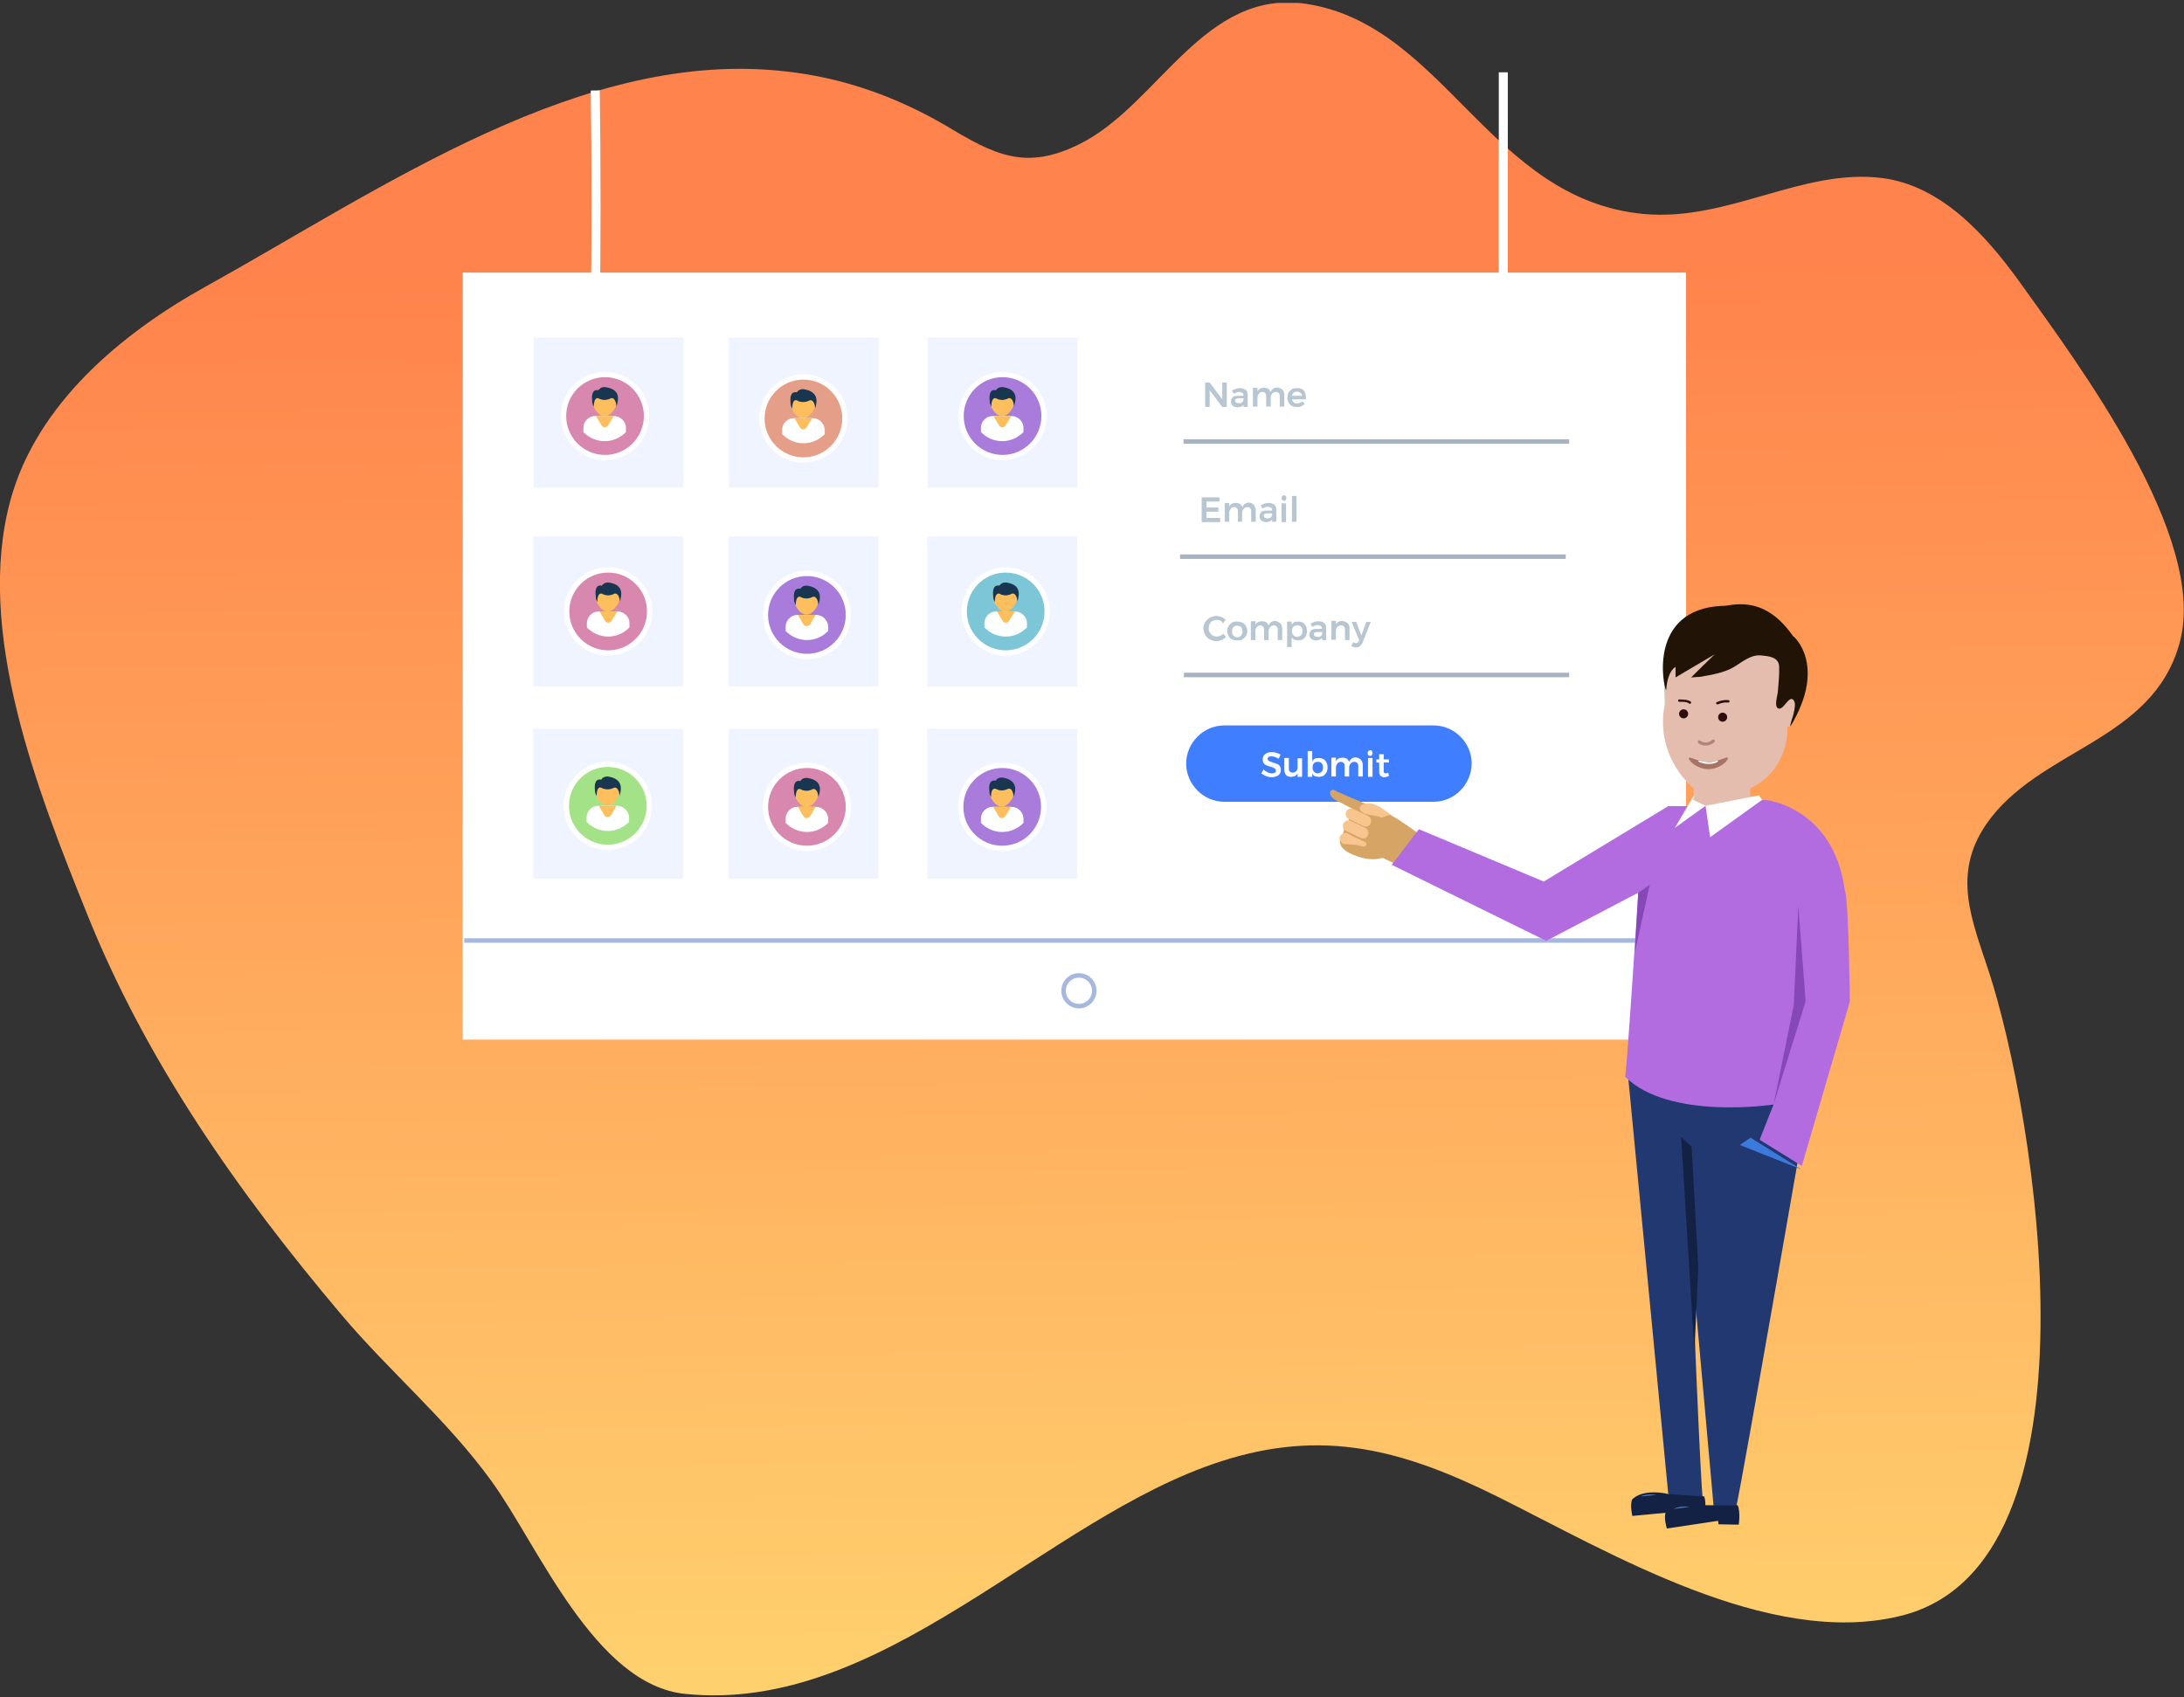 <svg width="485" height="377" viewBox="0 0 485 377" fill="none" xmlns="http://www.w3.org/2000/svg">
<rect x="0" y="0" width="485" height="377" fill="#333333" stroke="none"/>
<g clip-path="url(#clip0_1_475)">
<path d="M174.857 15.91C129.478 10.484 85.183 41.721 45.534 63.734C27.259 73.887 8.209 89.544 2.323 111.092C-5.653 140.236 8.441 175.968 19.282 202.864C32.447 235.805 52.968 264.949 75.735 291.922C86.577 304.789 99.277 315.33 109.189 329.05C119.566 343.389 132.111 374.238 152.168 376.253C195.998 380.749 232.007 337.266 271.036 324.632C293.881 317.191 311.614 322.074 332.445 332.383C357.536 344.862 392.693 366.022 421.887 358.968C468.583 347.807 451.934 247.122 441.634 215.73C437.84 204.181 433.503 194.26 441.015 183.176C452.631 166.202 478.108 164.884 484.071 142.639C490.343 119.231 461.459 80.786 448.681 62.881C440.937 52.107 431.103 41.256 418.015 39.55C400.282 37.303 383.787 49.239 365.047 47.534C330.897 44.356 320.752 5.601 290.164 0.873C267.397 -2.615 257.407 23.041 239.983 31.877C227.748 38.078 220.778 34.357 210.092 27.924C198.244 21.026 186.55 17.228 174.857 15.91Z" fill="url(#paint0_linear_1_475)"/>
<path d="M373.333 61.641H103.846V229.837H373.333V61.641Z" fill="white" stroke="white" stroke-width="2.18" stroke-miterlimit="10"/>
<path d="M103.071 208.909H374.262" stroke="#A6B8DD" stroke-miterlimit="10"/>
<path d="M239.596 223.481C241.478 223.481 243.003 221.954 243.003 220.071C243.003 218.187 241.478 216.66 239.596 216.66C237.714 216.66 236.189 218.187 236.189 220.071C236.189 221.954 237.714 223.481 239.596 223.481Z" stroke="#A6B8DD" stroke-miterlimit="10"/>
<path d="M132.188 70.399C132.421 53.192 132.421 36.915 132.188 20.096" stroke="white" stroke-width="2" stroke-miterlimit="10"/>
<path d="M333.839 69.857C333.839 52.34 333.839 33.737 333.839 16.065" stroke="white" stroke-width="2" stroke-miterlimit="10"/>
<path d="M318.351 178.681H271.888C266.932 178.681 262.828 174.573 262.828 169.612C262.828 164.651 266.932 160.543 271.888 160.543H318.351C323.308 160.543 327.412 164.651 327.412 169.612C327.334 174.573 323.308 178.681 318.351 178.681Z" fill="#3E7EFF" stroke="white" stroke-width="1.176" stroke-miterlimit="10"/>
<path d="M369.693 156.435C367.37 168.294 376.121 175.115 376.121 175.115L375.966 181.548C375.579 185.734 381.851 184.959 382.161 184.959C389.363 184.571 388.743 181.548 388.743 181.548L388.666 175.115C397.417 170.93 397.184 161.318 396.797 161.318C398.346 162.481 398.965 155.738 399.275 155.35C400.049 150.39 396.642 152.327 396.642 152.327L396.255 158.063L397.339 147.212C395.403 146.824 392.77 143.724 392.77 143.724L385.878 142.716C380.922 143.491 380.69 144.344 380.69 144.344C376.895 141.321 375.346 144.344 375.346 144.344L371.939 146.514L369.539 151.862L369.693 156.435Z" fill="#E5BDAE"/>
<path d="M382.548 160.311C383.104 160.311 383.555 159.86 383.555 159.303C383.555 158.747 383.104 158.296 382.548 158.296C381.992 158.296 381.542 158.747 381.542 159.303C381.542 159.86 381.992 160.311 382.548 160.311Z" fill="#300E0E"/>
<path d="M381.542 156.435C382.239 156.125 383.013 155.97 383.787 156.048C384.175 156.048 384.175 155.505 383.787 155.505C382.936 155.428 382.084 155.583 381.232 155.97C380.922 156.125 381.154 156.59 381.542 156.435Z" fill="#300E0E"/>
<path d="M375.424 155.815C374.727 155.35 373.798 155.428 372.946 155.35C372.559 155.35 372.559 155.893 372.946 155.893C373.643 155.893 374.495 155.815 375.114 156.28C375.424 156.513 375.734 155.97 375.424 155.815Z" fill="#300E0E"/>
<path d="M374.502 159.349C374.938 159.004 375.012 158.37 374.668 157.934C374.323 157.497 373.69 157.423 373.253 157.768C372.817 158.113 372.743 158.747 373.088 159.184C373.433 159.62 374.066 159.694 374.502 159.349Z" fill="#300E0E"/>
<path d="M394.784 157.288C394.009 156.745 394.706 154.498 394.784 153.877C394.939 151.94 395.171 150.002 395.093 148.064C395.016 145.894 392.693 145.739 391.067 145.584C388.743 145.351 386.807 147.134 384.949 148.219C382.781 149.459 380.225 149.847 377.747 150.312C377.437 150.39 375.656 150.39 375.501 150.545C375.889 150.079 380.767 145.351 380.767 145.351L372.094 150.467V148.142C372.094 148.142 370.313 148.839 370.003 153.335C369.306 152.327 366.054 135.353 382.393 134.578C384.097 134.81 391.376 131.477 398.191 141.321C398.114 141.088 405.935 147.599 397.572 161.396C397.572 160.466 398.191 159.226 398.346 158.296C398.501 157.675 398.811 156.125 398.346 155.583C397.262 154.11 396.023 158.141 394.784 157.288Z" fill="#211406"/>
<path d="M375.037 168.449C375.037 169.069 376.973 170.852 379.373 170.852C381.774 170.852 383.71 169.069 383.71 168.449C383.71 167.984 382.781 168.527 381.464 168.914C380.845 169.069 380.148 169.224 379.373 169.224C376.973 169.224 375.037 167.829 375.037 168.449Z" fill="#A87365"/>
<path d="M381.464 169.147C381.309 169.379 380.922 169.457 380.69 169.534C380.38 169.612 380.07 169.69 379.683 169.69C379.141 169.69 378.521 169.69 377.979 169.457H377.902C377.825 169.457 377.67 169.379 377.592 169.379C377.515 169.302 377.36 169.302 377.282 169.224C377.205 169.147 377.128 168.992 377.05 168.914C377.902 169.069 378.831 169.302 379.683 169.302C379.993 169.302 380.303 169.224 380.612 169.147C380.922 169.069 381.232 168.914 381.542 168.992C381.542 168.992 381.542 169.069 381.464 169.147Z" fill="white"/>
<path d="M380.225 164.341C379.451 165.039 378.367 165.116 377.515 164.496C377.128 164.264 376.818 164.806 377.205 165.116C378.289 165.891 379.761 165.736 380.767 164.806C381 164.496 380.535 164.031 380.225 164.341Z" fill="#B2847B"/>
<path d="M315.564 185.579C312.544 183.331 309.446 181.083 306.039 179.688C303.948 178.836 301.934 177.983 299.921 177.13C298.914 176.665 297.908 176.278 296.901 175.813C296.514 175.658 296.204 175.27 295.739 175.503C294.965 175.89 295.507 176.898 296.049 177.363C296.591 177.828 297.288 178.061 297.908 178.371C298.759 178.836 299.611 179.301 300.54 179.766C300.54 179.766 299.301 180.773 299.534 182.324C299.534 182.246 298.062 183.099 298.45 184.494C298.45 184.959 297.985 185.346 297.83 185.734C296.514 188.524 300.153 189.842 302.167 190.462C303.019 190.695 303.87 190.85 304.722 190.85C305.187 190.85 305.651 190.85 306.039 190.772C306.271 190.772 307.045 190.462 307.2 190.617C307.2 190.617 309.601 191.78 311.459 192.632C312.389 189.919 313.86 187.672 315.564 185.579Z" fill="#D6A565"/>
<path d="M403.225 235.03C403.225 235.03 385.956 334.475 385.568 334.553C380.922 334.63 380.535 334.553 380.535 334.553L375.656 279.986C375.656 279.986 377.747 332.693 378.134 332.538C374.107 332.77 370.468 331.84 370.468 331.84L361.562 239.216" fill="#223870"/>
<path d="M392.073 177.673C392.073 177.673 407.174 179.223 409.652 197.67C410.504 198.833 410.814 222.396 410.814 222.396L400.127 258.981L390.757 253.167L393.854 245.339C393.854 245.339 370.623 248.904 360.865 239.138C361.098 240.456 363.808 198.291 363.808 198.291L343.364 208.987L309.059 192.09L315.099 184.184L342.822 195.81L370.468 179.068H378.754L392.073 177.673Z" fill="#B26CE0"/>
<path d="M378.754 178.991L371.939 183.874L376.276 176.51L376.043 177.673L378.754 178.991Z" fill="white"/>
<path d="M390.602 176.665L378.754 178.991L379.761 185.967L391.299 177.673L390.602 176.665Z" fill="white"/>
<path d="M399.353 201.236L400.979 222.396L393.854 245.339L398.346 223.249L399.353 201.236Z" fill="#8648B7"/>
<path d="M363.808 198.291L366.364 196.508L363.034 211.622L363.808 198.291Z" fill="#8648B7"/>
<path d="M388.743 252.703L400.05 259.756L386.343 254.33L388.743 252.703Z" fill="#3C79DD"/>
<path d="M377.128 281.536L375.656 254.718L373.333 252.547L376.276 300.294L377.128 281.536Z" fill="#122144"/>
<path d="M302.786 183.486L299.534 181.936C298.914 181.626 298.682 180.928 298.914 180.308C299.224 179.688 299.921 179.456 300.54 179.688L303.793 181.238C304.412 181.549 304.645 182.246 304.412 182.866C304.103 183.486 303.406 183.796 302.786 183.486Z" fill="#F7C58D"/>
<path d="M302.167 186.122L298.914 184.571C298.295 184.261 298.062 183.564 298.295 182.944C298.605 182.324 299.301 182.091 299.921 182.324L303.173 183.874C303.793 184.184 304.025 184.881 303.793 185.501C303.561 186.199 302.786 186.432 302.167 186.122Z" fill="#F7C58D"/>
<path d="M301.857 187.827C301.78 187.827 301.702 187.749 301.547 187.749C301.083 187.672 300.618 187.594 300.153 187.594C299.534 187.517 298.992 187.517 298.372 187.439C297.753 187.207 297.365 186.509 297.52 185.889C297.753 185.269 298.45 184.881 299.069 185.036C299.534 185.269 299.998 185.501 300.54 185.811C300.928 185.966 301.315 186.199 301.702 186.354C302.167 186.587 302.631 186.819 303.096 186.974C303.173 186.974 303.251 187.052 303.328 187.129C303.483 187.284 303.406 187.594 303.328 187.749C303.173 187.982 303.019 188.059 302.786 188.059C302.476 187.982 302.167 187.904 301.857 187.827Z" fill="#F7C58D"/>
<path d="M308.826 180.928C307.278 179.843 305.574 178.293 303.561 178.448C301.47 178.603 301.47 180.308 303.406 180.851C304.49 181.161 305.729 181.083 306.813 181.626" fill="#F7C58D"/>
<path d="M370.39 331.84C370.39 331.84 367.061 330.987 364.35 331.918C363.653 332.15 363.034 332.538 362.492 333.003C361.872 334.165 362.492 336.723 362.492 336.723L373.953 335.638V336.413L378.444 336.723C378.444 336.723 379.064 334.088 378.444 332.383C378.444 332.46 370.39 331.84 370.39 331.84Z" fill="#132244"/>
<path d="M367.835 332.072C367.835 332.072 365.744 331.685 364.35 332.382L367.835 332.072Z" fill="#5E7CBF"/>
<path d="M377.747 334.32C377.747 334.32 374.417 333.623 371.784 334.708C371.087 335.018 370.468 335.328 369.926 335.871C369.384 337.033 370.158 339.513 370.158 339.513L381.542 337.808L381.619 338.583L386.111 338.661C386.111 338.661 386.575 336.026 385.878 334.32C385.878 334.475 377.747 334.32 377.747 334.32Z" fill="#132244"/>
<path d="M375.192 334.708C375.192 334.708 373.101 334.398 371.707 335.173L375.192 334.708Z" fill="#5E7CBF"/>
<path d="M151.78 74.972H118.482V108.302H151.78V74.972Z" fill="#F0F4FF"/>
<path d="M195.146 74.972H161.847V108.302H195.146V74.972Z" fill="#F0F4FF"/>
<path d="M239.286 74.972H205.988V108.302H239.286V74.972Z" fill="#F0F4FF"/>
<path d="M151.703 119.153H118.404V152.482H151.703V119.153Z" fill="#F0F4FF"/>
<path d="M195.069 119.153H161.77V152.482H195.069V119.153Z" fill="#F0F4FF"/>
<path d="M239.209 119.153H205.91V152.482H239.209V119.153Z" fill="#F0F4FF"/>
<path d="M151.703 161.861H118.404V195.19H151.703V161.861Z" fill="#F0F4FF"/>
<path d="M195.069 161.861H161.77V195.19H195.069V161.861Z" fill="#F0F4FF"/>
<path d="M239.209 161.861H205.91V195.19H239.209V161.861Z" fill="#F0F4FF"/>
<path d="M222.637 101.636C227.726 101.636 231.852 97.506 231.852 92.412C231.852 87.318 227.726 83.189 222.637 83.189C217.547 83.189 213.422 87.318 213.422 92.412C213.422 97.506 217.547 101.636 222.637 101.636Z" fill="#A97BDB" stroke="white" stroke-width="1.176" stroke-miterlimit="10"/>
<path d="M225.347 88.924C225.347 90.32 224.031 92.412 222.559 92.412C221.011 92.412 219.772 90.32 219.772 88.924C219.772 87.529 221.088 86.367 222.559 86.367C224.031 86.367 225.347 87.529 225.347 88.924Z" fill="#FDBF5E"/>
<path d="M223.102 86.056C221.863 85.746 221.32 86.444 221.243 86.599C221.243 86.599 221.166 86.599 221.166 86.677C219.385 86.289 219.772 88.924 219.772 88.924C219.772 89.389 219.849 89.854 220.159 90.32C220.159 89.932 220.159 88.227 221.166 88.459C221.166 88.459 222.405 89.312 223.953 88.459C223.953 88.459 224.96 88.072 225.192 90.242C225.27 89.699 226.664 86.754 223.102 86.056Z" fill="#193651"/>
<path d="M224.65 92.412H220.391C218.997 92.412 217.836 93.652 217.836 94.97V95.978C219.075 97.218 220.701 97.993 222.559 97.993C224.418 97.993 226.044 97.218 227.283 95.978V94.97C227.283 93.652 226.044 92.412 224.65 92.412Z" fill="#FDFFFF"/>
<path d="M220.624 92.412L221.863 94.505C222.172 95.048 222.947 95.048 223.334 94.505L224.573 92.412H220.624Z" fill="#FDBF5E"/>
<path d="M178.419 102.178C183.509 102.178 187.635 98.049 187.635 92.955C187.635 87.861 183.509 83.731 178.419 83.731C173.33 83.731 169.204 87.861 169.204 92.955C169.204 98.049 173.33 102.178 178.419 102.178Z" fill="#E59F89" stroke="white" stroke-width="1.176" stroke-miterlimit="10"/>
<path d="M181.13 89.389C181.13 90.784 179.813 92.877 178.342 92.877C176.793 92.877 175.554 90.784 175.554 89.389C175.554 87.994 176.871 86.832 178.342 86.832C179.813 86.754 181.13 87.994 181.13 89.389Z" fill="#FDBF5E"/>
<path d="M178.884 86.521C177.645 86.211 177.103 86.909 177.025 87.064C177.025 87.064 176.948 87.064 176.948 87.141C175.167 86.754 175.554 89.389 175.554 89.389C175.554 89.854 175.631 90.319 175.941 90.784C175.941 90.397 175.941 88.614 176.948 88.924C176.948 88.924 178.187 89.777 179.813 88.924C179.813 88.924 180.82 88.537 181.052 90.707C181.052 90.319 182.446 87.296 178.884 86.521Z" fill="#193651"/>
<path d="M180.51 92.877H176.251C174.857 92.877 173.696 94.117 173.696 95.435V96.443C174.935 97.683 176.561 98.458 178.419 98.458C180.278 98.458 181.904 97.683 183.143 96.443V95.435C183.066 94.117 181.904 92.877 180.51 92.877Z" fill="white"/>
<path d="M176.406 92.877L177.645 94.97C177.955 95.513 178.729 95.513 179.116 94.97L180.355 92.877H176.406Z" fill="#FDBF5E"/>
<path d="M134.357 101.636C139.446 101.636 143.572 97.506 143.572 92.412C143.572 87.318 139.446 83.189 134.357 83.189C129.267 83.189 125.141 87.318 125.141 92.412C125.141 97.506 129.267 101.636 134.357 101.636Z" fill="#D887AE" stroke="white" stroke-width="1.176" stroke-miterlimit="10"/>
<path d="M137.067 88.924C137.067 90.32 135.75 92.412 134.279 92.412C132.73 92.412 131.491 90.32 131.491 88.924C131.491 87.529 132.808 86.367 134.279 86.367C135.75 86.367 137.067 87.529 137.067 88.924Z" fill="#FDBF5E"/>
<path d="M134.821 86.056C133.582 85.746 133.04 86.444 132.963 86.599C132.963 86.599 132.885 86.599 132.885 86.677C131.104 86.289 131.491 88.924 131.491 88.924C131.491 89.389 131.569 89.854 131.879 90.32C131.879 89.932 131.879 88.227 132.885 88.459C132.885 88.459 134.124 89.312 135.673 88.459C135.673 88.459 136.68 88.072 136.912 90.242C136.989 89.699 138.383 86.754 134.821 86.056Z" fill="#193651"/>
<path d="M136.37 92.412H132.111C130.717 92.412 129.555 93.652 129.555 94.97V95.978C130.794 97.218 132.421 97.993 134.279 97.993C136.138 97.993 137.764 97.218 139.003 95.978V94.97C139.003 93.652 137.764 92.412 136.37 92.412Z" fill="white"/>
<path d="M132.343 92.412L133.582 94.505C133.892 95.048 134.666 95.048 135.053 94.505L136.293 92.412H132.343Z" fill="#FDBF5E"/>
<path d="M223.334 145.041C228.423 145.041 232.549 140.912 232.549 135.818C232.549 130.724 228.423 126.594 223.334 126.594C218.244 126.594 214.119 130.724 214.119 135.818C214.119 140.912 218.244 145.041 223.334 145.041Z" fill="#7CC6D8" stroke="white" stroke-width="1.176" stroke-miterlimit="10"/>
<path d="M226.044 132.33C226.044 133.725 224.728 135.818 223.256 135.818C221.708 135.818 220.469 133.725 220.469 132.33C220.469 130.935 221.785 129.772 223.256 129.772C224.805 129.694 226.044 130.935 226.044 132.33Z" fill="#FDBF5E"/>
<path d="M223.876 129.462C222.637 129.152 222.095 129.849 222.017 130.004C222.017 130.004 221.94 130.004 221.94 130.082C220.159 129.694 220.546 132.33 220.546 132.33C220.546 132.795 220.624 133.26 220.933 133.725C220.933 133.337 220.933 131.632 221.94 131.865C221.94 131.865 223.179 132.717 224.728 131.865C224.728 131.865 225.734 131.477 225.967 133.647C225.967 133.105 227.361 130.159 223.876 129.462Z" fill="#193651"/>
<path d="M225.425 135.818H221.166C219.772 135.818 218.61 137.058 218.61 138.375V139.383C219.849 140.623 221.475 141.398 223.334 141.398C225.192 141.398 226.819 140.623 228.058 139.383V138.375C228.058 137.058 226.819 135.818 225.425 135.818Z" fill="#FDFFFF"/>
<path d="M221.398 135.818L222.637 137.91C222.947 138.453 223.721 138.453 224.108 137.91L225.347 135.818H221.398Z" fill="#FDBF5E"/>
<path d="M134.976 188.214C140.065 188.214 144.191 184.085 144.191 178.991C144.191 173.897 140.065 169.767 134.976 169.767C129.887 169.767 125.761 173.897 125.761 178.991C125.761 184.085 129.887 188.214 134.976 188.214Z" fill="#A4E288" stroke="white" stroke-width="1.176" stroke-miterlimit="10"/>
<path d="M137.686 175.425C137.686 176.82 136.37 178.913 134.899 178.913C133.35 178.913 132.111 176.82 132.111 175.425C132.111 174.03 133.427 172.867 134.899 172.867C136.37 172.867 137.686 174.03 137.686 175.425Z" fill="#FDBF5E"/>
<path d="M135.441 172.557C134.202 172.247 133.66 172.945 133.582 173.1C133.582 173.1 133.505 173.1 133.505 173.177C131.724 172.79 132.111 175.425 132.111 175.425C132.111 175.89 132.188 176.355 132.498 176.82C132.498 176.433 132.498 174.65 133.505 174.96C133.505 174.96 134.744 175.813 136.37 174.96C136.37 174.96 137.377 174.573 137.609 176.743C137.609 176.355 139.003 173.332 135.441 172.557Z" fill="#193651"/>
<path d="M137.067 178.991H132.808C131.414 178.991 130.252 180.231 130.252 181.548V182.556C131.491 183.796 133.118 184.571 134.976 184.571C136.835 184.571 138.461 183.796 139.7 182.556V181.548C139.622 180.153 138.461 178.991 137.067 178.991Z" fill="white"/>
<path d="M132.963 178.991L134.202 181.083C134.511 181.626 135.286 181.626 135.673 181.083L136.912 178.991H132.963Z" fill="#FDBF5E"/>
<path d="M135.053 145.041C140.143 145.041 144.269 140.912 144.269 135.818C144.269 130.724 140.143 126.594 135.053 126.594C129.964 126.594 125.838 130.724 125.838 135.818C125.838 140.912 129.964 145.041 135.053 145.041Z" fill="#D887AE" stroke="white" stroke-width="1.176" stroke-miterlimit="10"/>
<path d="M137.764 132.33C137.764 133.725 136.447 135.818 134.976 135.818C133.427 135.818 132.188 133.725 132.188 132.33C132.188 130.935 133.505 129.772 134.976 129.772C136.525 129.694 137.764 130.935 137.764 132.33Z" fill="#FDBF5E"/>
<path d="M135.596 129.462C134.357 129.152 133.814 129.849 133.737 130.004C133.737 130.004 133.66 130.004 133.66 130.082C131.878 129.694 132.266 132.33 132.266 132.33C132.266 132.795 132.343 133.26 132.653 133.725C132.653 133.337 132.653 131.632 133.66 131.865C133.66 131.865 134.899 132.717 136.447 131.865C136.447 131.865 137.454 131.477 137.686 133.647C137.686 133.105 139.08 130.159 135.596 129.462Z" fill="#193651"/>
<path d="M137.144 135.818H132.885C131.491 135.818 130.33 137.058 130.33 138.375V139.383C131.569 140.623 133.195 141.398 135.053 141.398C136.912 141.398 138.538 140.623 139.777 139.383V138.375C139.777 136.98 138.538 135.818 137.144 135.818Z" fill="white"/>
<path d="M133.118 135.818L134.357 137.91C134.666 138.453 135.441 138.453 135.828 137.91L137.067 135.818H133.118Z" fill="#FDBF5E"/>
<path d="M179.194 188.447C184.283 188.447 188.409 184.317 188.409 179.223C188.409 174.129 184.283 170 179.194 170C174.104 170 169.978 174.129 169.978 179.223C169.978 184.317 174.104 188.447 179.194 188.447Z" fill="#D887AE" stroke="white" stroke-width="1.176" stroke-miterlimit="10"/>
<path d="M181.904 175.735C181.904 177.13 180.588 179.223 179.116 179.223C177.567 179.223 176.328 177.13 176.328 175.735C176.328 174.34 177.645 173.177 179.116 173.177C180.588 173.177 181.904 174.34 181.904 175.735Z" fill="#FDBF5E"/>
<path d="M179.658 172.867C178.419 172.557 177.877 173.255 177.8 173.41C177.8 173.41 177.722 173.41 177.722 173.487C175.941 173.1 176.328 175.735 176.328 175.735C176.328 176.2 176.406 176.665 176.716 177.13C176.716 176.743 176.716 175.038 177.722 175.27C177.722 175.27 178.961 176.123 180.51 175.27C180.51 175.27 181.517 174.883 181.749 177.053C181.827 176.588 183.22 173.565 179.658 172.867Z" fill="#193651"/>
<path d="M181.285 179.223H177.025C175.631 179.223 174.47 180.463 174.47 181.781V182.789C175.709 184.029 177.335 184.804 179.194 184.804C181.052 184.804 182.678 184.029 183.917 182.789V181.781C183.84 180.463 182.678 179.223 181.285 179.223Z" fill="white"/>
<path d="M177.18 179.223L178.419 181.316C178.729 181.858 179.503 181.858 179.891 181.316L181.13 179.223H177.18Z" fill="#FDBF5E"/>
<path d="M179.194 145.816C184.283 145.816 188.409 141.687 188.409 136.593C188.409 131.499 184.283 127.369 179.194 127.369C174.104 127.369 169.978 131.499 169.978 136.593C169.978 141.687 174.104 145.816 179.194 145.816Z" fill="#A97BDB" stroke="white" stroke-width="1.176" stroke-miterlimit="10"/>
<path d="M181.904 133.027C181.904 134.422 180.588 136.515 179.116 136.515C177.567 136.515 176.328 134.422 176.328 133.027C176.328 131.632 177.645 130.469 179.116 130.469C180.588 130.469 181.904 131.71 181.904 133.027Z" fill="#FDBF5E"/>
<path d="M179.658 130.159C178.419 129.849 177.877 130.547 177.8 130.702C177.8 130.702 177.722 130.702 177.722 130.78C175.941 130.392 176.328 133.027 176.328 133.027C176.328 133.492 176.406 133.957 176.716 134.423C176.716 134.035 176.716 132.33 177.722 132.562C177.722 132.562 178.961 133.415 180.51 132.562C180.51 132.562 181.517 132.175 181.749 134.345C181.827 133.88 183.22 130.935 179.658 130.159Z" fill="#193651"/>
<path d="M181.285 136.593H177.025C175.631 136.593 174.47 137.833 174.47 139.151V140.158C175.709 141.398 177.335 142.173 179.194 142.173C181.052 142.173 182.678 141.398 183.917 140.158V139.151C183.84 137.755 182.678 136.593 181.285 136.593Z" fill="#FDFFFF"/>
<path d="M177.18 136.593L178.419 138.686C178.729 139.228 179.503 139.228 179.891 138.686L181.13 136.593H177.18Z" fill="#FDBF5E"/>
<path d="M222.559 188.447C227.649 188.447 231.775 184.317 231.775 179.223C231.775 174.129 227.649 170 222.559 170C217.47 170 213.344 174.129 213.344 179.223C213.344 184.317 217.47 188.447 222.559 188.447Z" fill="#A97BDB" stroke="white" stroke-width="1.176" stroke-miterlimit="10"/>
<path d="M225.27 175.658C225.27 177.053 223.953 179.146 222.482 179.146C220.933 179.146 219.694 177.053 219.694 175.658C219.694 174.263 221.011 173.1 222.482 173.1C223.953 173.1 225.27 174.263 225.27 175.658Z" fill="#FDBF5E"/>
<path d="M223.024 172.79C221.785 172.48 221.243 173.177 221.166 173.332C221.166 173.332 221.088 173.332 221.088 173.41C219.307 173.022 219.694 175.658 219.694 175.658C219.694 176.123 219.772 176.588 220.081 177.053C220.081 176.665 220.081 174.96 221.088 175.193C221.088 175.193 222.327 176.045 223.876 175.193C223.876 175.193 224.883 174.805 225.115 176.975C225.192 176.51 226.586 173.565 223.024 172.79Z" fill="#193651"/>
<path d="M224.65 179.223H220.391C218.997 179.223 217.836 180.463 217.836 181.781V182.789C219.075 184.029 220.701 184.804 222.559 184.804C224.418 184.804 226.044 184.029 227.283 182.789V181.781C227.206 180.386 226.044 179.223 224.65 179.223Z" fill="#FDFFFF"/>
<path d="M220.546 179.223L221.785 181.316C222.095 181.858 222.869 181.858 223.256 181.316L224.495 179.223H220.546Z" fill="#FDBF5E"/>
<path d="M283.117 168.139C282.807 168.062 282.575 167.984 282.342 167.984C282.11 167.984 281.878 168.062 281.723 168.139C281.568 168.217 281.49 168.372 281.49 168.527C281.49 168.682 281.568 168.837 281.645 168.914C281.723 168.992 281.878 169.069 282.033 169.147C282.187 169.224 282.42 169.302 282.652 169.379C283.039 169.457 283.349 169.612 283.581 169.69C283.814 169.767 284.046 169.922 284.201 170.155C284.356 170.387 284.433 170.62 284.433 171.007C284.433 171.317 284.356 171.627 284.201 171.86C284.046 172.092 283.814 172.325 283.504 172.402C283.194 172.557 282.807 172.635 282.42 172.635C282.033 172.635 281.568 172.557 281.181 172.402C280.794 172.247 280.406 172.015 280.097 171.782L280.561 170.93C280.871 171.162 281.181 171.395 281.49 171.55C281.8 171.705 282.187 171.782 282.42 171.782C282.73 171.782 282.962 171.705 283.117 171.627C283.272 171.55 283.349 171.395 283.349 171.162C283.349 171.007 283.272 170.852 283.194 170.775C283.117 170.697 282.962 170.62 282.807 170.542C282.652 170.465 282.42 170.387 282.187 170.31C281.8 170.232 281.491 170.077 281.258 170C281.026 169.922 280.794 169.767 280.639 169.535C280.484 169.302 280.406 169.069 280.406 168.682C280.406 168.372 280.484 168.062 280.639 167.829C280.794 167.597 281.026 167.442 281.336 167.287C281.645 167.132 282.033 167.054 282.42 167.054C282.807 167.054 283.117 167.132 283.426 167.209C283.736 167.287 284.046 167.442 284.356 167.597L283.969 168.527C283.659 168.372 283.349 168.217 283.117 168.139Z" fill="white"/>
<path d="M289.157 168.372V172.557H288.15V171.782C287.84 172.325 287.376 172.557 286.679 172.557C286.214 172.557 285.827 172.402 285.595 172.17C285.362 171.86 285.208 171.472 285.208 171.007V168.372H286.214V170.697C286.214 171.007 286.292 171.24 286.447 171.395C286.601 171.55 286.834 171.627 287.066 171.627C287.376 171.627 287.608 171.472 287.841 171.317C287.995 171.085 288.15 170.852 288.15 170.465V168.449H289.157V168.372Z" fill="white"/>
<path d="M293.881 168.604C294.19 168.759 294.423 169.069 294.578 169.379C294.733 169.69 294.81 170.077 294.81 170.465C294.81 170.852 294.733 171.24 294.578 171.55C294.423 171.86 294.19 172.092 293.881 172.325C293.571 172.48 293.261 172.557 292.874 172.557C292.564 172.557 292.255 172.48 292.022 172.402C291.79 172.325 291.558 172.092 291.403 171.86V172.557H290.396V166.822H291.403V169.069C291.558 168.837 291.712 168.682 291.945 168.527C292.177 168.372 292.487 168.372 292.797 168.372C293.261 168.372 293.571 168.449 293.881 168.604ZM293.494 171.395C293.726 171.162 293.803 170.852 293.803 170.465C293.803 170.077 293.726 169.767 293.494 169.534C293.261 169.302 293.029 169.224 292.642 169.224C292.332 169.224 292.022 169.302 291.79 169.534C291.558 169.767 291.48 170.077 291.48 170.465C291.48 170.852 291.558 171.162 291.79 171.395C292.022 171.627 292.254 171.782 292.642 171.782C293.029 171.705 293.261 171.627 293.494 171.395Z" fill="white"/>
<path d="M302.244 168.759C302.476 169.069 302.631 169.457 302.631 169.922V172.48H301.625V170.155C301.625 169.844 301.547 169.612 301.392 169.457C301.237 169.302 301.005 169.224 300.695 169.224C300.386 169.224 300.153 169.379 299.921 169.612C299.766 169.845 299.611 170.077 299.611 170.465V172.48H298.605V170.155C298.605 169.844 298.527 169.612 298.372 169.457C298.217 169.302 297.985 169.224 297.753 169.224C297.443 169.224 297.133 169.379 296.978 169.612C296.823 169.845 296.669 170.077 296.669 170.465V172.48H295.662V168.294H296.669V169.069C296.978 168.527 297.443 168.294 298.14 168.294C298.527 168.294 298.837 168.372 299.069 168.527C299.301 168.682 299.456 168.914 299.611 169.224C299.844 168.604 300.386 168.217 301.16 168.217C301.625 168.372 302.012 168.527 302.244 168.759Z" fill="white"/>
<path d="M304.645 166.822C304.722 166.899 304.8 167.054 304.8 167.287C304.8 167.442 304.722 167.597 304.645 167.752C304.567 167.829 304.412 167.907 304.258 167.907C304.103 167.907 303.948 167.829 303.87 167.752C303.793 167.674 303.715 167.519 303.715 167.287C303.715 167.132 303.793 166.977 303.87 166.822C303.948 166.744 304.103 166.667 304.258 166.667C304.412 166.589 304.567 166.667 304.645 166.822ZM303.793 168.372H304.8V172.557H303.793V168.372Z" fill="white"/>
<path d="M308.439 172.325C308.129 172.557 307.742 172.635 307.433 172.635C307.045 172.635 306.813 172.557 306.581 172.325C306.348 172.092 306.271 171.782 306.271 171.395V169.38H305.651V168.682H306.271V167.519H307.278V168.682H308.439V169.38H307.278V171.24C307.278 171.395 307.278 171.55 307.355 171.627C307.433 171.705 307.51 171.782 307.665 171.782C307.82 171.782 308.052 171.705 308.284 171.627L308.439 172.325Z" fill="white"/>
<path d="M262.828 98.07H348.475" stroke="#A7B3C1" stroke-miterlimit="10"/>
<path d="M271.423 84.971H272.43V90.397H271.423L268.636 86.677V90.397H267.629V84.971H268.636L271.423 88.692V84.971Z" fill="#B8C6D1"/>
<path d="M276.147 90.397V89.932C275.992 90.087 275.837 90.242 275.605 90.319C275.373 90.397 275.141 90.475 274.831 90.475C274.521 90.475 274.289 90.397 274.056 90.319C273.824 90.242 273.669 90.087 273.514 89.854C273.359 89.622 273.359 89.467 273.359 89.157C273.359 88.769 273.514 88.459 273.747 88.227C273.979 87.994 274.444 87.917 274.908 87.917H276.147V87.839C276.147 87.607 276.07 87.374 275.915 87.297C275.76 87.219 275.528 87.064 275.218 87.064C274.831 87.064 274.444 87.219 273.979 87.452L273.592 86.754C273.901 86.599 274.211 86.444 274.444 86.366C274.676 86.289 274.986 86.211 275.373 86.211C275.915 86.211 276.302 86.366 276.612 86.599C276.922 86.832 277.076 87.219 277.076 87.684V90.397H276.147ZM275.76 89.389C275.992 89.234 276.07 89.079 276.147 88.847V88.459H275.063C274.831 88.459 274.598 88.537 274.444 88.614C274.289 88.692 274.289 88.847 274.289 89.002C274.289 89.157 274.366 89.312 274.521 89.389C274.676 89.467 274.831 89.544 275.063 89.544C275.373 89.622 275.605 89.544 275.76 89.389Z" fill="#B8C6D1"/>
<path d="M284.82 86.599C285.053 86.909 285.208 87.297 285.208 87.762V90.319H284.201V87.994C284.201 87.684 284.123 87.452 283.969 87.297C283.814 87.141 283.581 87.064 283.272 87.064C282.962 87.064 282.73 87.219 282.497 87.452C282.342 87.684 282.187 87.917 282.187 88.304V90.319H281.181V87.994C281.181 87.684 281.103 87.452 280.948 87.297C280.794 87.141 280.561 87.064 280.329 87.064C280.019 87.064 279.709 87.219 279.555 87.452C279.4 87.684 279.245 87.917 279.245 88.304V90.319H278.238V86.134H279.245V86.909C279.555 86.366 280.019 86.134 280.716 86.134C281.103 86.134 281.413 86.211 281.645 86.366C281.878 86.522 282.033 86.754 282.187 87.064C282.42 86.444 282.962 86.056 283.736 86.056C284.201 86.211 284.511 86.289 284.82 86.599Z" fill="#B8C6D1"/>
<path d="M289.544 86.754C289.854 87.141 290.009 87.684 290.009 88.382C290.009 88.537 290.009 88.614 290.009 88.692H286.911C286.989 89.002 287.144 89.234 287.298 89.389C287.531 89.544 287.763 89.622 288.073 89.622C288.305 89.622 288.46 89.544 288.692 89.467C288.925 89.389 289.08 89.234 289.234 89.157L289.777 89.699C289.544 89.932 289.312 90.087 289.002 90.242C288.692 90.397 288.383 90.397 287.995 90.397C287.608 90.397 287.221 90.319 286.911 90.164C286.601 90.009 286.369 89.777 286.137 89.389C285.982 89.079 285.905 88.692 285.905 88.304C285.905 87.917 285.982 87.529 286.137 87.219C286.292 86.909 286.601 86.677 286.911 86.444C287.221 86.289 287.608 86.211 287.995 86.211C288.692 86.211 289.234 86.366 289.544 86.754ZM289.157 87.994C289.157 87.684 289.08 87.452 288.847 87.297C288.615 87.141 288.383 86.987 288.073 86.987C287.763 86.987 287.531 87.064 287.298 87.219C287.066 87.374 286.989 87.607 286.911 87.917H289.157V87.994Z" fill="#B8C6D1"/>
<path d="M262.053 123.649H347.701" stroke="#A7B3C1" stroke-miterlimit="10"/>
<path d="M266.855 110.472H270.804V111.402H267.939V112.72H270.572V113.65H267.939V115.045H270.959V115.975H266.855V110.472Z" fill="#B8C6D1"/>
<path d="M278.47 112.177C278.703 112.487 278.858 112.875 278.858 113.34V115.898H277.851V113.572C277.851 113.262 277.773 113.03 277.619 112.875C277.464 112.72 277.231 112.642 276.922 112.642C276.612 112.642 276.38 112.797 276.147 113.03C275.992 113.262 275.837 113.495 275.837 113.882V115.898H274.908V113.572C274.908 113.262 274.831 113.03 274.676 112.875C274.521 112.72 274.289 112.642 274.056 112.642C273.747 112.642 273.437 112.797 273.282 113.03C273.127 113.262 272.972 113.495 272.972 113.882V115.898H271.966V111.712H272.972V112.487C273.282 111.945 273.747 111.712 274.444 111.712C274.831 111.712 275.141 111.79 275.373 111.945C275.605 112.1 275.76 112.332 275.915 112.642C276.147 112.022 276.689 111.635 277.464 111.635C277.851 111.712 278.238 111.867 278.47 112.177Z" fill="#B8C6D1"/>
<path d="M282.497 115.898V115.433C282.342 115.588 282.187 115.743 281.955 115.82C281.723 115.898 281.491 115.975 281.181 115.975C280.871 115.975 280.639 115.898 280.406 115.82C280.174 115.743 280.019 115.588 279.864 115.355C279.709 115.123 279.709 114.968 279.709 114.658C279.709 114.27 279.864 113.96 280.097 113.727C280.329 113.495 280.794 113.417 281.258 113.417H282.497V113.34C282.497 113.107 282.42 112.875 282.265 112.797C282.11 112.72 281.878 112.565 281.568 112.565C281.181 112.565 280.794 112.72 280.329 112.952L279.942 112.255C280.252 112.1 280.561 111.945 280.794 111.867C281.026 111.79 281.336 111.712 281.723 111.712C282.265 111.712 282.652 111.867 282.962 112.1C283.272 112.332 283.426 112.72 283.426 113.185V115.898H282.497ZM282.11 114.968C282.342 114.813 282.42 114.658 282.497 114.425V114.037H281.413C281.181 114.037 280.948 114.115 280.794 114.192C280.639 114.27 280.639 114.425 280.639 114.58C280.639 114.735 280.716 114.89 280.871 114.968C281.026 115.045 281.181 115.123 281.413 115.123C281.645 115.2 281.878 115.123 282.11 114.968Z" fill="#B8C6D1"/>
<path d="M285.517 110.162C285.595 110.239 285.672 110.394 285.672 110.627C285.672 110.782 285.595 110.937 285.517 111.092C285.44 111.17 285.285 111.247 285.13 111.247C284.975 111.247 284.82 111.17 284.743 111.092C284.665 111.015 284.588 110.86 284.588 110.627C284.588 110.472 284.665 110.317 284.743 110.162C284.82 110.084 284.975 110.007 285.13 110.007C285.285 110.007 285.362 110.007 285.517 110.162ZM284.588 111.79H285.595V115.975H284.588V111.79Z" fill="#B8C6D1"/>
<path d="M286.911 110.162H287.918V115.898H286.911V110.162Z" fill="#B8C6D1"/>
<path d="M262.905 149.924H348.475" stroke="#A7B3C1" stroke-miterlimit="10"/>
<path d="M270.959 137.833C270.727 137.678 270.417 137.678 270.184 137.678C269.875 137.678 269.565 137.755 269.255 137.91C268.945 138.065 268.791 138.298 268.636 138.608C268.481 138.918 268.403 139.228 268.403 139.538C268.403 139.848 268.481 140.158 268.636 140.468C268.791 140.778 269.023 140.933 269.255 141.166C269.565 141.321 269.875 141.398 270.184 141.398C270.417 141.398 270.727 141.321 270.959 141.243C271.191 141.166 271.423 140.933 271.656 140.778L272.275 141.476C271.966 141.786 271.656 142.018 271.269 142.174C270.881 142.329 270.494 142.406 270.107 142.406C269.565 142.406 269.1 142.251 268.636 142.018C268.171 141.786 267.861 141.398 267.629 141.011C267.397 140.623 267.242 140.081 267.242 139.616C267.242 139.073 267.397 138.608 267.629 138.22C267.861 137.833 268.248 137.445 268.636 137.213C269.1 136.98 269.565 136.825 270.107 136.825C270.494 136.825 270.881 136.903 271.269 137.058C271.656 137.213 271.966 137.445 272.198 137.678L271.578 138.453C271.423 138.143 271.191 137.988 270.959 137.833Z" fill="#B8C6D1"/>
<path d="M275.915 138.298C276.225 138.453 276.534 138.686 276.689 139.073C276.844 139.383 276.999 139.771 276.999 140.158C276.999 140.546 276.922 140.933 276.689 141.243C276.534 141.553 276.225 141.786 275.915 142.018C275.605 142.173 275.218 142.251 274.753 142.251C274.289 142.251 273.901 142.173 273.592 142.018C273.282 141.863 272.972 141.631 272.817 141.243C272.662 140.933 272.508 140.546 272.508 140.158C272.508 139.771 272.585 139.383 272.817 139.073C272.972 138.763 273.282 138.53 273.592 138.298C273.901 138.065 274.289 138.065 274.753 138.065C275.141 138.065 275.528 138.143 275.915 138.298ZM273.902 139.306C273.669 139.538 273.592 139.848 273.592 140.236C273.592 140.623 273.669 140.933 273.902 141.166C274.134 141.398 274.366 141.553 274.753 141.553C275.063 141.553 275.373 141.476 275.605 141.166C275.837 140.933 275.915 140.623 275.915 140.236C275.915 139.848 275.837 139.538 275.605 139.306C275.373 139.073 275.141 138.996 274.753 138.996C274.366 138.918 274.134 139.073 273.902 139.306Z" fill="#B8C6D1"/>
<path d="M284.356 138.453C284.588 138.763 284.743 139.151 284.743 139.616V142.174H283.736V139.848C283.736 139.538 283.659 139.306 283.504 139.151C283.349 138.996 283.117 138.918 282.807 138.918C282.497 138.918 282.265 139.073 282.033 139.306C281.878 139.538 281.723 139.771 281.723 140.158V142.174H280.716V139.848C280.716 139.538 280.639 139.306 280.484 139.151C280.329 138.996 280.097 138.918 279.864 138.918C279.555 138.918 279.245 139.073 279.09 139.306C278.935 139.538 278.78 139.771 278.78 140.158V142.174H277.773V137.988H278.78V138.763C279.09 138.221 279.555 137.988 280.251 137.988C280.639 137.988 280.948 138.066 281.181 138.221C281.413 138.376 281.568 138.608 281.723 138.918C281.955 138.298 282.497 137.911 283.272 137.911C283.659 138.066 284.046 138.221 284.356 138.453Z" fill="#B8C6D1"/>
<path d="M289.312 138.298C289.622 138.453 289.854 138.763 290.009 139.073C290.164 139.383 290.241 139.771 290.241 140.158C290.241 140.546 290.164 140.933 290.009 141.243C289.854 141.553 289.622 141.786 289.312 142.018C289.002 142.173 288.692 142.251 288.305 142.251C287.995 142.251 287.686 142.173 287.453 142.096C287.221 142.018 286.989 141.786 286.834 141.553V143.724H285.827V138.065H286.834V138.763C286.989 138.53 287.144 138.375 287.376 138.22C287.608 138.065 287.918 138.065 288.228 138.065C288.692 138.065 289.002 138.143 289.312 138.298ZM288.925 141.088C289.157 140.856 289.234 140.546 289.234 140.158C289.234 139.771 289.157 139.461 288.925 139.228C288.692 138.996 288.46 138.918 288.073 138.918C287.763 138.918 287.453 138.996 287.221 139.228C286.989 139.461 286.911 139.771 286.911 140.158C286.911 140.546 286.989 140.856 287.221 141.088C287.453 141.321 287.686 141.476 288.073 141.476C288.383 141.398 288.692 141.321 288.925 141.088Z" fill="#B8C6D1"/>
<path d="M293.571 142.251V141.708C293.416 141.863 293.261 142.018 293.029 142.096C292.797 142.173 292.564 142.251 292.255 142.251C291.945 142.251 291.712 142.173 291.48 142.096C291.248 142.018 291.093 141.863 290.938 141.631C290.783 141.398 290.783 141.243 290.783 140.933C290.783 140.546 290.938 140.236 291.17 140.003C291.403 139.771 291.867 139.693 292.332 139.693H293.571V139.616C293.571 139.383 293.494 139.151 293.339 139.073C293.184 138.996 292.951 138.841 292.642 138.841C292.255 138.841 291.867 138.996 291.403 139.228L291.015 138.53C291.325 138.375 291.635 138.22 291.867 138.143C292.1 138.065 292.409 137.988 292.797 137.988C293.339 137.988 293.726 138.143 294.036 138.375C294.345 138.608 294.5 138.996 294.5 139.461V142.173H293.571V142.251ZM293.261 141.321C293.494 141.166 293.571 141.011 293.648 140.778V140.391H292.564C292.332 140.391 292.1 140.468 291.945 140.546C291.79 140.623 291.79 140.778 291.79 140.933C291.79 141.088 291.867 141.243 292.022 141.321C292.177 141.398 292.332 141.476 292.564 141.476C292.797 141.476 293.029 141.476 293.261 141.321Z" fill="#B8C6D1"/>
<path d="M299.301 138.453C299.611 138.763 299.689 139.151 299.689 139.616V142.174H298.682V139.848C298.682 139.538 298.605 139.306 298.45 139.151C298.295 138.996 298.062 138.918 297.753 138.918C297.443 138.918 297.133 139.073 296.978 139.228C296.823 139.383 296.669 139.771 296.669 140.081V142.096H295.662V137.911H296.669V138.686C296.978 138.143 297.443 137.911 298.14 137.911C298.682 138.066 299.069 138.221 299.301 138.453Z" fill="#B8C6D1"/>
<path d="M301.934 143.569C301.702 143.724 301.392 143.801 301.083 143.801C300.85 143.801 300.695 143.801 300.54 143.724C300.386 143.646 300.231 143.569 300.076 143.414L300.54 142.639C300.618 142.716 300.695 142.794 300.85 142.794C300.928 142.794 301.005 142.871 301.083 142.871C301.392 142.871 301.547 142.716 301.702 142.483L301.857 142.251L300.153 138.143H301.16L302.322 141.166L303.406 138.143H304.412L302.554 142.794C302.399 143.104 302.244 143.336 301.934 143.569Z" fill="#B8C6D1"/>
</g>
<defs>
<linearGradient id="paint0_linear_1_475" x1="241.675" y1="58.907" x2="245.788" y2="432.102" gradientUnits="userSpaceOnUse">
<stop stop-color="#FF834C"/>
<stop offset="1" stop-color="#FFDF74"/>
</linearGradient>
<clipPath id="clip0_1_475">
<rect width="485" height="376" fill="white" transform="translate(0 0.641)"/>
</clipPath>
</defs>
</svg>
